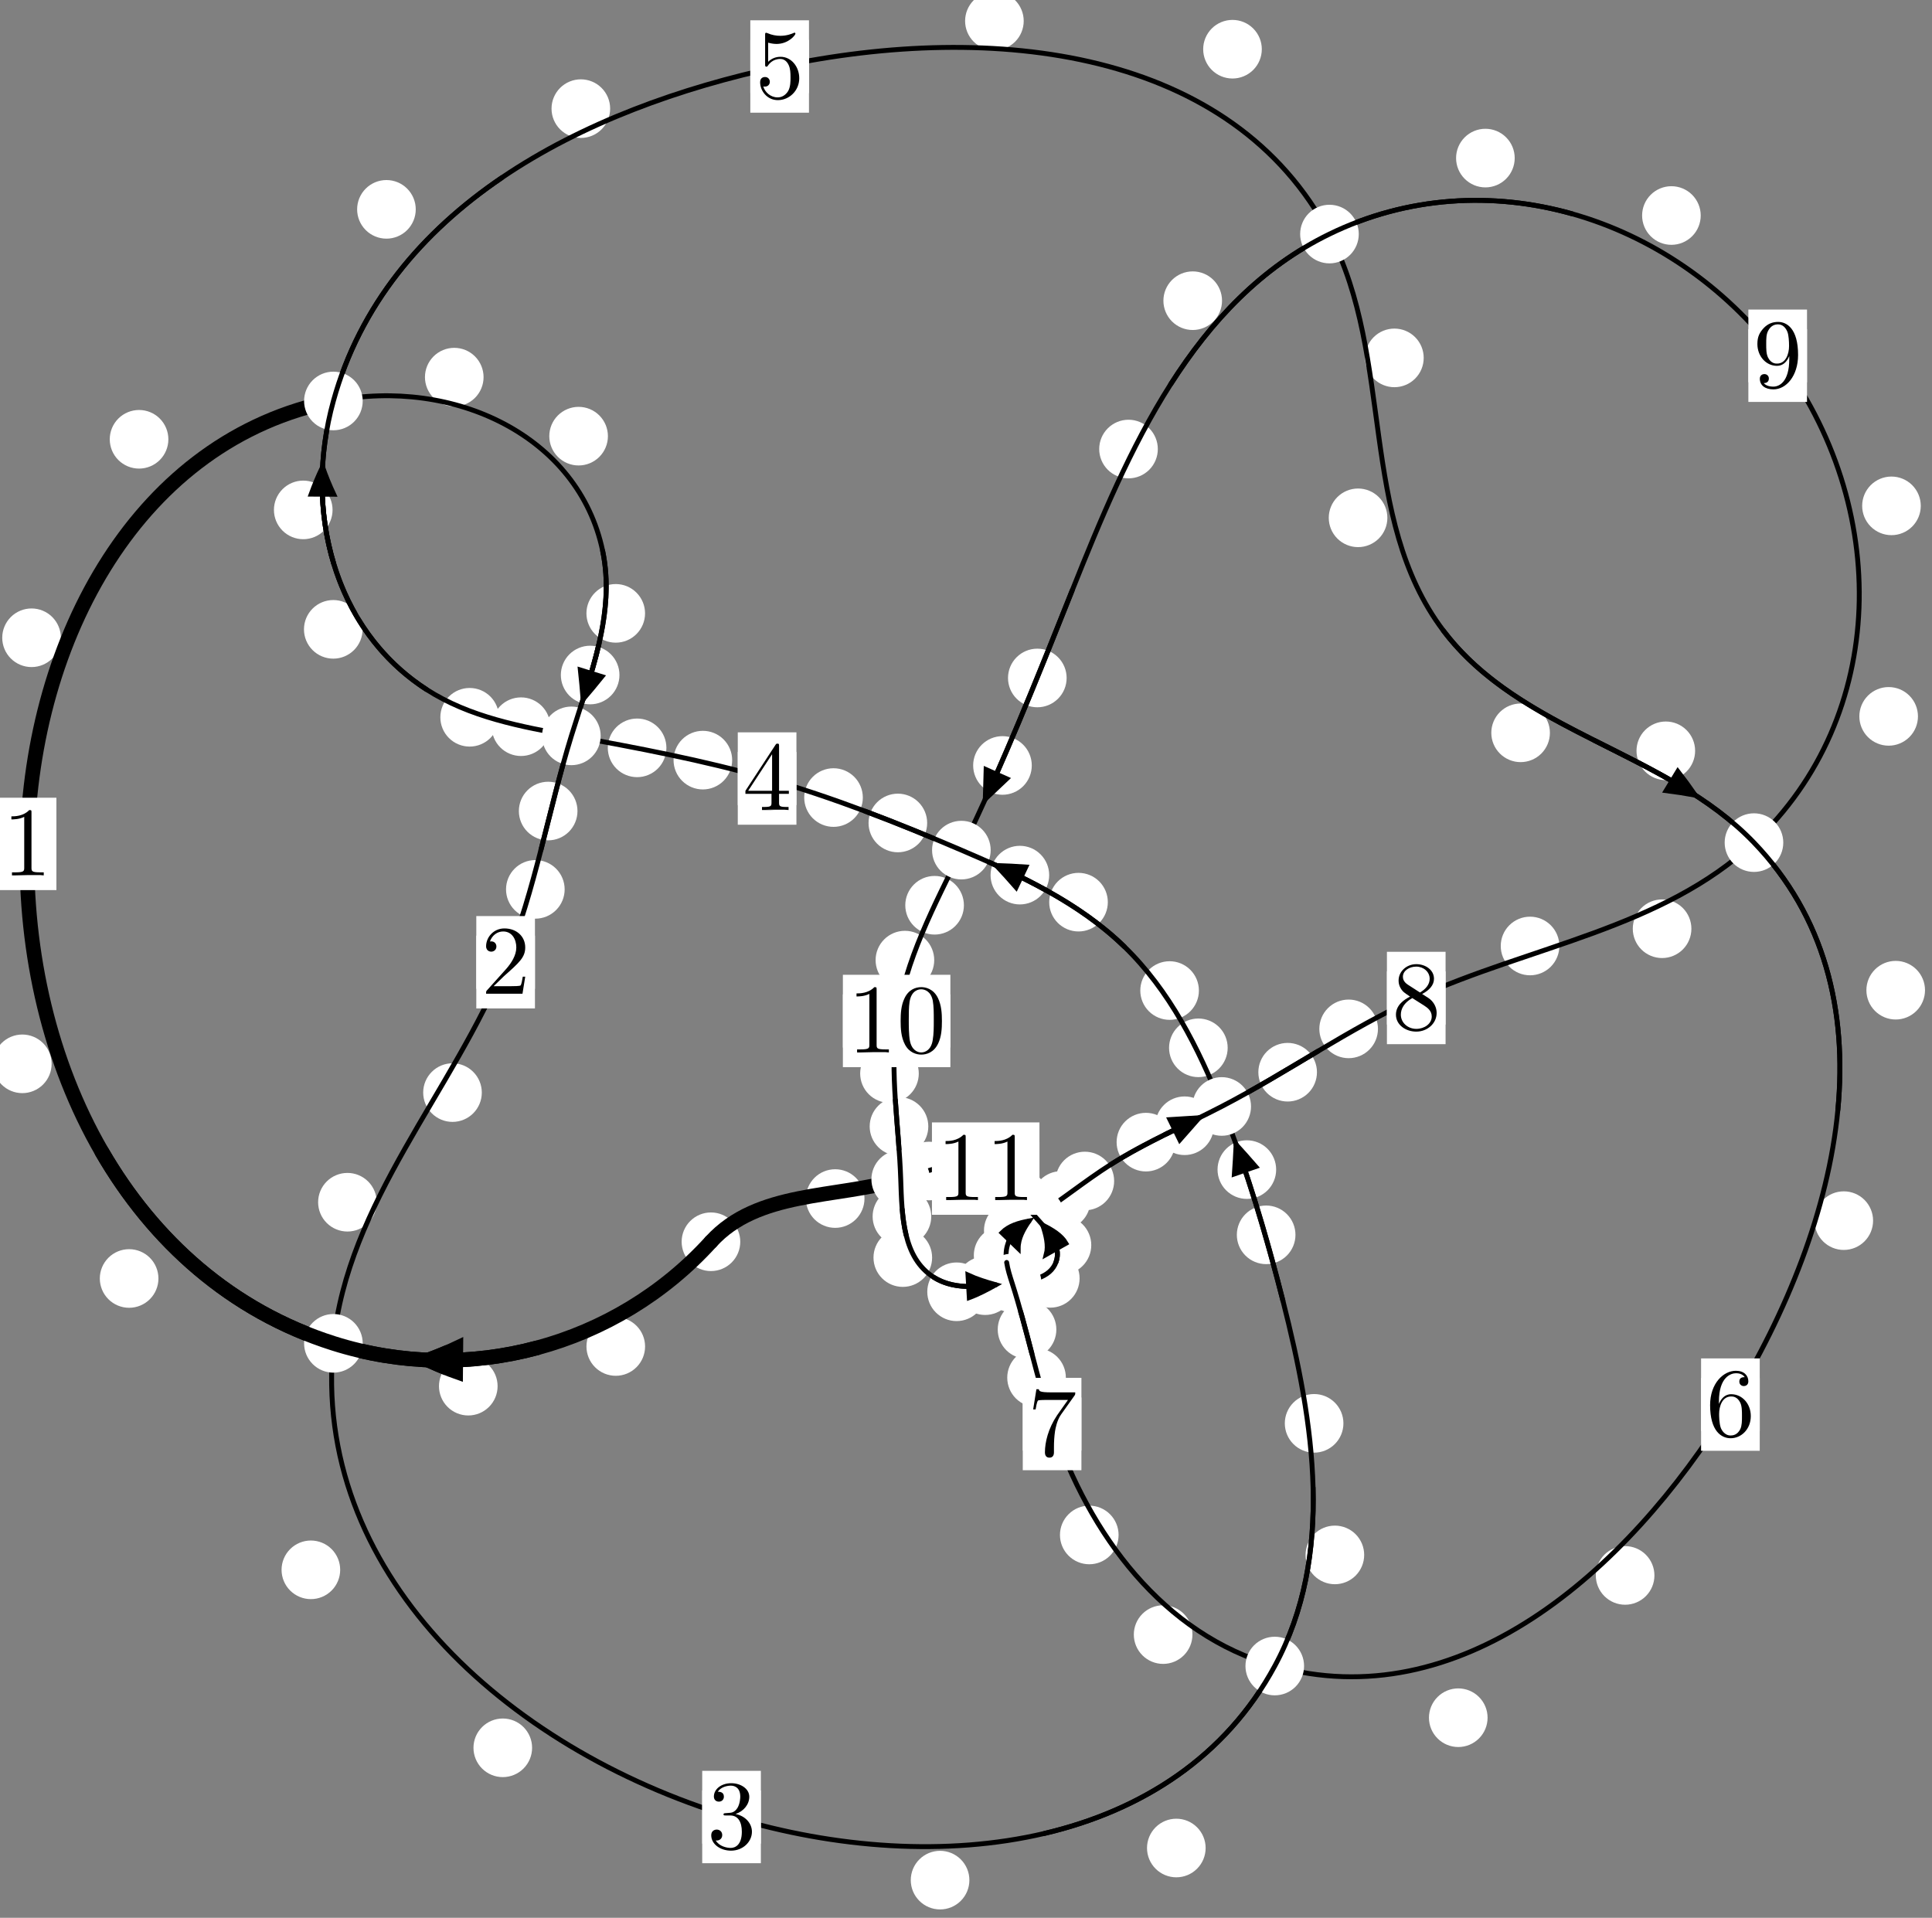 <?xml version="1.0"?>
<!-- Created by MetaPost 1.999 on 2021.07.06:0006 -->
<svg version="1.1" xmlns="http://www.w3.org/2000/svg" xmlns:xlink="http://www.w3.org/1999/xlink" width="197.025" height="195.583" viewBox="0 0 197.025 195.583">
<rect x="0" y="0" width="197.025" height="195.583" fill="#808080" stroke="none"/>
<!-- Original BoundingBox: -34.712952 -57.732819 162.312241 137.850128 -->
  <defs>
    <g transform="scale(0.01,0.01)" id="GLYPHcmr10_48">
      <path style="fill-rule: evenodd;" d="M460 -320C460 -400,455 -480,420 -554C374 -650,292 -666,250 -666C190 -666,117 -640,76 -547C44 -478,39 -400,39 -320C39 -245,43 -155,84 -79C127 2,200 22,249 22C303 22,379 1,423 -94C455 -163,460 -241,460 -320M249 -0C210 -0,151 -25,133 -121C122 -181,122 -273,122 -332C122 -396,122 -462,130 -516C149 -635,224 -644,249 -644C282 -644,348 -626,367 -527C377 -471,377 -395,377 -332C377 -257,377 -189,366 -125C351 -30,294 -0,249 -0"></path>
    </g>
    <g transform="scale(0.01,0.01)" id="GLYPHcmr10_49">
      <path style="fill-rule: evenodd;" d="M294 -640C294 -664,294 -666,271 -666C209 -602,121 -602,89 -602L89 -571C109 -571,168 -571,220 -597L220 -79C220 -43,217 -31,127 -31L95 -31L95 -0L257 -0L130 -3L217 -3L257 -3L297 -3L384 -3L419 -0L419 -31L387 -31C297 -31,294 -42,294 -79"></path>
    </g>
    <g transform="scale(0.01,0.01)" id="GLYPHcmr10_50">
      <path style="fill-rule: evenodd;" d="M127 -77L233 -180C389 -318,449 -372,449 -472C449 -586,359 -666,237 -666C124 -666,50 -574,50 -485C50 -429,100 -429,103 -429C120 -429,155 -441,155 -482C155 -508,137 -534,102 -534C94 -534,92 -534,89 -533C112 -598,166 -635,224 -635C315 -635,358 -554,358 -472C358 -392,308 -313,253 -251L61 -37C50 -26,50 -24,50 -0L421 -0L449 -174L424 -174C419 -144,412 -100,402 -85C395 -77,329 -77,307 -77"></path>
    </g>
    <g transform="scale(0.01,0.01)" id="GLYPHcmr10_51">
      <path style="fill-rule: evenodd;" d="M290 -352C372 -379,430 -449,430 -528C430 -610,342 -666,246 -666C145 -666,69 -606,69 -530C69 -497,91 -478,120 -478C151 -478,171 -500,171 -529C171 -579,124 -579,109 -579C140 -628,206 -641,242 -641C283 -641,338 -619,338 -529C338 -517,336 -459,310 -415C280 -367,246 -364,221 -363C213 -362,189 -360,182 -360C174 -359,167 -358,167 -348C167 -337,174 -337,191 -337L235 -337C317 -337,354 -269,354 -171C354 -35,285 -6,241 -6C198 -6,123 -23,88 -82C123 -77,154 -99,154 -137C154 -173,127 -193,98 -193C74 -193,42 -179,42 -135C42 -44,135 22,244 22C366 22,457 -69,457 -171C457 -253,394 -331,290 -352"></path>
    </g>
    <g transform="scale(0.01,0.01)" id="GLYPHcmr10_52">
      <path style="fill-rule: evenodd;" d="M294 -165L294 -78C294 -42,292 -31,218 -31L197 -31L197 -0L332 -0L238 -3L290 -3L332 -3L374 -3L427 -3L468 -0L468 -31L447 -31C373 -31,371 -42,371 -78L371 -165L471 -165L471 -196L371 -196L371 -651C371 -671,371 -677,355 -677C346 -677,343 -677,335 -665L28 -196L28 -165M300 -196L56 -196L300 -569"></path>
    </g>
    <g transform="scale(0.01,0.01)" id="GLYPHcmr10_53">
      <path style="fill-rule: evenodd;" d="M449 -201C449 -320,367 -420,259 -420C211 -420,168 -404,132 -369L132 -564C152 -558,185 -551,217 -551C340 -551,410 -642,410 -655C410 -661,407 -666,400 -666C399 -666,397 -666,392 -663C372 -654,323 -634,256 -634C216 -634,170 -641,123 -662C115 -665,113 -665,111 -665C101 -665,101 -657,101 -641L101 -345C101 -327,101 -319,115 -319C122 -319,124 -322,128 -328C139 -344,176 -398,257 -398C309 -398,334 -352,342 -334C358 -297,360 -258,360 -208C360 -173,360 -113,336 -71C312 -32,275 -6,229 -6C156 -6,99 -59,82 -118C85 -117,88 -116,99 -116C132 -116,149 -141,149 -165C149 -189,132 -214,99 -214C85 -214,50 -207,50 -161C50 -75,119 22,231 22C347 22,449 -74,449 -201"></path>
    </g>
    <g transform="scale(0.01,0.01)" id="GLYPHcmr10_54">
      <path style="fill-rule: evenodd;" d="M132 -328L132 -352C132 -605,256 -641,307 -641C331 -641,373 -635,395 -601C380 -601,340 -601,340 -556C340 -525,364 -510,386 -510C402 -510,432 -519,432 -558C432 -618,388 -666,305 -666C177 -666,42 -537,42 -316C42 -49,158 22,251 22C362 22,457 -72,457 -204C457 -331,368 -427,257 -427C189 -427,152 -376,132 -328M251 -6C188 -6,158 -66,152 -81C134 -128,134 -208,134 -226C134 -304,166 -404,256 -404C272 -404,318 -404,349 -342C367 -305,367 -254,367 -205C367 -157,367 -107,350 -71C320 -11,274 -6,251 -6"></path>
    </g>
    <g transform="scale(0.01,0.01)" id="GLYPHcmr10_55">
      <path style="fill-rule: evenodd;" d="M476 -609C485 -621,485 -623,485 -644L242 -644C120 -644,118 -657,114 -676L89 -676L56 -470L81 -470C84 -486,93 -549,106 -561C113 -567,191 -567,204 -567L411 -567C400 -551,321 -442,299 -409C209 -274,176 -135,176 -33C176 -23,176 22,222 22C268 22,268 -23,268 -33L268 -84C268 -139,271 -194,279 -248C283 -271,297 -357,341 -419"></path>
    </g>
    <g transform="scale(0.01,0.01)" id="GLYPHcmr10_56">
      <path style="fill-rule: evenodd;" d="M163 -457C117 -487,113 -521,113 -538C113 -599,178 -641,249 -641C322 -641,386 -589,386 -517C386 -460,347 -412,287 -377M309 -362C381 -399,430 -451,430 -517C430 -609,341 -666,250 -666C150 -666,69 -592,69 -499C69 -481,71 -436,113 -389C124 -377,161 -352,186 -335C128 -306,42 -250,42 -151C42 -45,144 22,249 22C362 22,457 -61,457 -168C457 -204,446 -249,408 -291C389 -312,373 -322,309 -362M209 -320L332 -242C360 -223,407 -193,407 -132C407 -58,332 -6,250 -6C164 -6,92 -68,92 -151C92 -209,124 -273,209 -320"></path>
    </g>
    <g transform="scale(0.01,0.01)" id="GLYPHcmr10_57">
      <path style="fill-rule: evenodd;" d="M367 -318L367 -286C367 -52,263 -6,205 -6C188 -6,134 -8,107 -42C151 -42,159 -71,159 -88C159 -119,135 -134,113 -134C97 -134,67 -125,67 -86C67 -19,121 22,206 22C335 22,457 -114,457 -329C457 -598,342 -666,253 -666C198 -666,149 -648,106 -603C65 -558,42 -516,42 -441C42 -316,130 -218,242 -218C303 -218,344 -260,367 -318M243 -241C227 -241,181 -241,150 -304C132 -341,132 -391,132 -440C132 -494,132 -541,153 -578C180 -628,218 -641,253 -641C299 -641,332 -607,349 -562C361 -530,365 -467,365 -421C365 -338,331 -241,243 -241"></path>
    </g>
  </defs>
  <path d="M65.785 137.321C65.785 136.528,65.47 135.768,64.909 135.208C64.349 134.647,63.589 134.332,62.796 134.332C62.003 134.332,61.243 134.647,60.683 135.208C60.122 135.768,59.807 136.528,59.807 137.321C59.807 138.114,60.122 138.874,60.683 139.434C61.243 139.995,62.003 140.31,62.796 140.31C63.589 140.31,64.349 139.995,64.909 139.434C65.47 138.874,65.785 138.114,65.785 137.321Z" style="fill: rgb(100%,100%,100%);stroke: none;"></path>
  <path d="M75.492 126.64C75.492 125.847,75.177 125.087,74.616 124.527C74.056 123.966,73.296 123.651,72.503 123.651C71.71 123.651,70.95 123.966,70.39 124.527C69.829 125.087,69.514 125.847,69.514 126.64C69.514 127.433,69.829 128.193,70.39 128.753C70.95 129.314,71.71 129.629,72.503 129.629C73.296 129.629,74.056 129.314,74.616 128.753C75.177 128.193,75.492 127.433,75.492 126.64Z" style="fill: rgb(100%,100%,100%);stroke: none;"></path>
  <path d="M16.157 130.386C16.157 129.593,15.842 128.833,15.281 128.272C14.721 127.712,13.961 127.397,13.168 127.397C12.375 127.397,11.615 127.712,11.055 128.272C10.494 128.833,10.179 129.593,10.179 130.386C10.179 131.178,10.494 131.938,11.055 132.499C11.615 133.059,12.375 133.374,13.168 133.374C13.961 133.374,14.721 133.059,15.281 132.499C15.842 131.938,16.157 131.178,16.157 130.386Z" style="fill: rgb(100%,100%,100%);stroke: none;"></path>
  <path d="M50.745 141.368C50.745 140.575,50.43 139.815,49.869 139.254C49.309 138.694,48.549 138.379,47.756 138.379C46.963 138.379,46.203 138.694,45.643 139.254C45.082 139.815,44.767 140.575,44.767 141.368C44.767 142.16,45.082 142.921,45.643 143.481C46.203 144.042,46.963 144.356,47.756 144.356C48.549 144.356,49.309 144.042,49.869 143.481C50.43 142.921,50.745 142.16,50.745 141.368Z" style="fill: rgb(100%,100%,100%);stroke: none;"></path>
  <path d="M6.206 65.042C6.206 64.249,5.891 63.489,5.33 62.928C4.77 62.368,4.01 62.053,3.217 62.053C2.424 62.053,1.664 62.368,1.103 62.928C0.543 63.489,0.228 64.249,0.228 65.042C0.228 65.834,0.543 66.595,1.103 67.155C1.664 67.716,2.424 68.031,3.217 68.031C4.01 68.031,4.77 67.716,5.33 67.155C5.891 66.595,6.206 65.834,6.206 65.042Z" style="fill: rgb(100%,100%,100%);stroke: none;"></path>
  <path d="M5.265 108.495C5.265 107.702,4.95 106.942,4.389 106.381C3.829 105.821,3.068 105.506,2.276 105.506C1.483 105.506,0.723 105.821,0.162 106.381C-0.398 106.942,-0.713 107.702,-0.713 108.495C-0.713 109.287,-0.398 110.048,0.162 110.608C0.723 111.168,1.483 111.483,2.276 111.483C3.068 111.483,3.829 111.168,4.389 110.608C4.95 110.048,5.265 109.287,5.265 108.495Z" style="fill: rgb(100%,100%,100%);stroke: none;"></path>
  <path d="M49.314 38.462C49.314 37.67,48.999 36.909,48.439 36.349C47.878 35.788,47.118 35.474,46.326 35.474C45.533 35.474,44.773 35.788,44.212 36.349C43.652 36.909,43.337 37.67,43.337 38.462C43.337 39.255,43.652 40.015,44.212 40.576C44.773 41.136,45.533 41.451,46.326 41.451C47.118 41.451,47.878 41.136,48.439 40.576C48.999 40.015,49.314 39.255,49.314 38.462Z" style="fill: rgb(100%,100%,100%);stroke: none;"></path>
  <path d="M17.17 44.801C17.17 44.008,16.855 43.248,16.295 42.687C15.734 42.127,14.974 41.812,14.182 41.812C13.389 41.812,12.629 42.127,12.068 42.687C11.508 43.248,11.193 44.008,11.193 44.801C11.193 45.593,11.508 46.354,12.068 46.914C12.629 47.474,13.389 47.789,14.182 47.789C14.974 47.789,15.734 47.474,16.295 46.914C16.855 46.354,17.17 45.593,17.17 44.801Z" style="fill: rgb(100%,100%,100%);stroke: none;"></path>
  <path d="M65.782 62.553C65.782 61.76,65.467 61,64.906 60.44C64.346 59.879,63.586 59.564,62.793 59.564C62 59.564,61.24 59.879,60.68 60.44C60.119 61,59.804 61.76,59.804 62.553C59.804 63.346,60.119 64.106,60.68 64.666C61.24 65.227,62 65.542,62.793 65.542C63.586 65.542,64.346 65.227,64.906 64.666C65.467 64.106,65.782 63.346,65.782 62.553Z" style="fill: rgb(100%,100%,100%);stroke: none;"></path>
  <path d="M61.995 44.481C61.995 43.689,61.68 42.928,61.119 42.368C60.559 41.808,59.799 41.493,59.006 41.493C58.213 41.493,57.453 41.808,56.893 42.368C56.332 42.928,56.017 43.689,56.017 44.481C56.017 45.274,56.332 46.034,56.893 46.595C57.453 47.155,58.213 47.47,59.006 47.47C59.799 47.47,60.559 47.155,61.119 46.595C61.68 46.034,61.995 45.274,61.995 44.481Z" style="fill: rgb(100%,100%,100%);stroke: none;"></path>
  <path d="M58.891 82.713C58.891 81.921,58.576 81.16,58.016 80.6C57.455 80.039,56.695 79.725,55.903 79.725C55.11 79.725,54.35 80.039,53.789 80.6C53.229 81.16,52.914 81.921,52.914 82.713C52.914 83.506,53.229 84.266,53.789 84.827C54.35 85.387,55.11 85.702,55.903 85.702C56.695 85.702,57.455 85.387,58.016 84.827C58.576 84.266,58.891 83.506,58.891 82.713Z" style="fill: rgb(100%,100%,100%);stroke: none;"></path>
  <path d="M63.172 68.841C63.172 68.049,62.857 67.288,62.297 66.728C61.736 66.168,60.976 65.853,60.183 65.853C59.391 65.853,58.63 66.168,58.07 66.728C57.51 67.288,57.195 68.049,57.195 68.841C57.195 69.634,57.51 70.394,58.07 70.955C58.63 71.515,59.391 71.83,60.183 71.83C60.976 71.83,61.736 71.515,62.297 70.955C62.857 70.394,63.172 69.634,63.172 68.841Z" style="fill: rgb(100%,100%,100%);stroke: none;"></path>
  <path d="M49.135 111.427C49.135 110.634,48.82 109.874,48.259 109.314C47.699 108.753,46.939 108.438,46.146 108.438C45.353 108.438,44.593 108.753,44.033 109.314C43.472 109.874,43.157 110.634,43.157 111.427C43.157 112.22,43.472 112.98,44.033 113.54C44.593 114.101,45.353 114.416,46.146 114.416C46.939 114.416,47.699 114.101,48.259 113.54C48.82 112.98,49.135 112.22,49.135 111.427Z" style="fill: rgb(100%,100%,100%);stroke: none;"></path>
  <path d="M57.583 90.701C57.583 89.909,57.268 89.148,56.707 88.588C56.147 88.028,55.387 87.713,54.594 87.713C53.801 87.713,53.041 88.028,52.481 88.588C51.92 89.148,51.605 89.909,51.605 90.701C51.605 91.494,51.92 92.254,52.481 92.815C53.041 93.375,53.801 93.69,54.594 93.69C55.387 93.69,56.147 93.375,56.707 92.815C57.268 92.254,57.583 91.494,57.583 90.701Z" style="fill: rgb(100%,100%,100%);stroke: none;"></path>
  <path d="M34.692 160.097C34.692 159.305,34.377 158.545,33.817 157.984C33.256 157.424,32.496 157.109,31.703 157.109C30.911 157.109,30.15 157.424,29.59 157.984C29.029 158.545,28.714 159.305,28.714 160.097C28.714 160.89,29.029 161.65,29.59 162.211C30.15 162.771,30.911 163.086,31.703 163.086C32.496 163.086,33.256 162.771,33.817 162.211C34.377 161.65,34.692 160.89,34.692 160.097Z" style="fill: rgb(100%,100%,100%);stroke: none;"></path>
  <path d="M38.42 122.609C38.42 121.816,38.105 121.056,37.544 120.495C36.984 119.935,36.224 119.62,35.431 119.62C34.638 119.62,33.878 119.935,33.318 120.495C32.757 121.056,32.442 121.816,32.442 122.609C32.442 123.401,32.757 124.161,33.318 124.722C33.878 125.282,34.638 125.597,35.431 125.597C36.224 125.597,36.984 125.282,37.544 124.722C38.105 124.161,38.42 123.401,38.42 122.609Z" style="fill: rgb(100%,100%,100%);stroke: none;"></path>
  <path d="M98.858 191.744C98.858 190.951,98.543 190.191,97.982 189.631C97.422 189.07,96.662 188.755,95.869 188.755C95.076 188.755,94.316 189.07,93.756 189.631C93.195 190.191,92.88 190.951,92.88 191.744C92.88 192.537,93.195 193.297,93.756 193.857C94.316 194.418,95.076 194.733,95.869 194.733C96.662 194.733,97.422 194.418,97.982 193.857C98.543 193.297,98.858 192.537,98.858 191.744Z" style="fill: rgb(100%,100%,100%);stroke: none;"></path>
  <path d="M54.263 178.249C54.263 177.457,53.948 176.697,53.387 176.136C52.827 175.576,52.067 175.261,51.274 175.261C50.481 175.261,49.721 175.576,49.161 176.136C48.6 176.697,48.285 177.457,48.285 178.249C48.285 179.042,48.6 179.802,49.161 180.363C49.721 180.923,50.481 181.238,51.274 181.238C52.067 181.238,52.827 180.923,53.387 180.363C53.948 179.802,54.263 179.042,54.263 178.249Z" style="fill: rgb(100%,100%,100%);stroke: none;"></path>
  <path d="M139.119 158.578C139.119 157.785,138.804 157.025,138.244 156.464C137.683 155.904,136.923 155.589,136.131 155.589C135.338 155.589,134.578 155.904,134.017 156.464C133.457 157.025,133.142 157.785,133.142 158.578C133.142 159.37,133.457 160.13,134.017 160.691C134.578 161.251,135.338 161.566,136.131 161.566C136.923 161.566,137.683 161.251,138.244 160.691C138.804 160.13,139.119 159.37,139.119 158.578Z" style="fill: rgb(100%,100%,100%);stroke: none;"></path>
  <path d="M122.95 188.468C122.95 187.676,122.635 186.916,122.074 186.355C121.514 185.795,120.754 185.48,119.961 185.48C119.168 185.48,118.408 185.795,117.848 186.355C117.287 186.916,116.972 187.676,116.972 188.468C116.972 189.261,117.287 190.021,117.848 190.582C118.408 191.142,119.168 191.457,119.961 191.457C120.754 191.457,121.514 191.142,122.074 190.582C122.635 190.021,122.95 189.261,122.95 188.468Z" style="fill: rgb(100%,100%,100%);stroke: none;"></path>
  <path d="M132.111 125.934C132.111 125.141,131.796 124.381,131.235 123.82C130.675 123.26,129.915 122.945,129.122 122.945C128.329 122.945,127.569 123.26,127.009 123.82C126.448 124.381,126.133 125.141,126.133 125.934C126.133 126.726,126.448 127.486,127.009 128.047C127.569 128.607,128.329 128.922,129.122 128.922C129.915 128.922,130.675 128.607,131.235 128.047C131.796 127.486,132.111 126.726,132.111 125.934Z" style="fill: rgb(100%,100%,100%);stroke: none;"></path>
  <path d="M137.002 145.159C137.002 144.366,136.687 143.606,136.127 143.046C135.566 142.485,134.806 142.17,134.013 142.17C133.221 142.17,132.46 142.485,131.9 143.046C131.339 143.606,131.025 144.366,131.025 145.159C131.025 145.952,131.339 146.712,131.9 147.272C132.46 147.833,133.221 148.148,134.013 148.148C134.806 148.148,135.566 147.833,136.127 147.272C136.687 146.712,137.002 145.952,137.002 145.159Z" style="fill: rgb(100%,100%,100%);stroke: none;"></path>
  <path d="M125.198 106.862C125.198 106.069,124.883 105.309,124.323 104.748C123.762 104.188,123.002 103.873,122.209 103.873C121.417 103.873,120.657 104.188,120.096 104.748C119.536 105.309,119.221 106.069,119.221 106.862C119.221 107.654,119.536 108.414,120.096 108.975C120.657 109.535,121.417 109.85,122.209 109.85C123.002 109.85,123.762 109.535,124.323 108.975C124.883 108.414,125.198 107.654,125.198 106.862Z" style="fill: rgb(100%,100%,100%);stroke: none;"></path>
  <path d="M130.142 119.281C130.142 118.488,129.827 117.728,129.267 117.167C128.706 116.607,127.946 116.292,127.153 116.292C126.361 116.292,125.6 116.607,125.04 117.167C124.48 117.728,124.165 118.488,124.165 119.281C124.165 120.074,124.48 120.834,125.04 121.394C125.6 121.955,126.361 122.27,127.153 122.27C127.946 122.27,128.706 121.955,129.267 121.394C129.827 120.834,130.142 120.074,130.142 119.281Z" style="fill: rgb(100%,100%,100%);stroke: none;"></path>
  <path d="M112.976 92.006C112.976 91.214,112.661 90.453,112.101 89.893C111.54 89.333,110.78 89.018,109.987 89.018C109.195 89.018,108.434 89.333,107.874 89.893C107.313 90.453,106.998 91.214,106.998 92.006C106.998 92.799,107.313 93.559,107.874 94.12C108.434 94.68,109.195 94.995,109.987 94.995C110.78 94.995,111.54 94.68,112.101 94.12C112.661 93.559,112.976 92.799,112.976 92.006Z" style="fill: rgb(100%,100%,100%);stroke: none;"></path>
  <path d="M122.264 101.02C122.264 100.227,121.949 99.467,121.389 98.907C120.828 98.346,120.068 98.031,119.275 98.031C118.483 98.031,117.722 98.346,117.162 98.907C116.602 99.467,116.287 100.227,116.287 101.02C116.287 101.813,116.602 102.573,117.162 103.133C117.722 103.694,118.483 104.009,119.275 104.009C120.068 104.009,120.828 103.694,121.389 103.133C121.949 102.573,122.264 101.813,122.264 101.02Z" style="fill: rgb(100%,100%,100%);stroke: none;"></path>
  <path d="M94.552 83.93C94.552 83.138,94.237 82.377,93.676 81.817C93.116 81.256,92.355 80.941,91.563 80.941C90.77 80.941,90.01 81.256,89.449 81.817C88.889 82.377,88.574 83.138,88.574 83.93C88.574 84.723,88.889 85.483,89.449 86.044C90.01 86.604,90.77 86.919,91.563 86.919C92.355 86.919,93.116 86.604,93.676 86.044C94.237 85.483,94.552 84.723,94.552 83.93Z" style="fill: rgb(100%,100%,100%);stroke: none;"></path>
  <path d="M106.995 89.249C106.995 88.456,106.68 87.696,106.119 87.136C105.559 86.575,104.799 86.26,104.006 86.26C103.213 86.26,102.453 86.575,101.893 87.136C101.332 87.696,101.017 88.456,101.017 89.249C101.017 90.042,101.332 90.802,101.893 91.362C102.453 91.923,103.213 92.238,104.006 92.238C104.799 92.238,105.559 91.923,106.119 91.362C106.68 90.802,106.995 90.042,106.995 89.249Z" style="fill: rgb(100%,100%,100%);stroke: none;"></path>
  <path d="M74.666 77.522C74.666 76.729,74.351 75.969,73.791 75.409C73.23 74.848,72.47 74.533,71.677 74.533C70.885 74.533,70.125 74.848,69.564 75.409C69.004 75.969,68.689 76.729,68.689 77.522C68.689 78.315,69.004 79.075,69.564 79.635C70.125 80.196,70.885 80.511,71.677 80.511C72.47 80.511,73.23 80.196,73.791 79.635C74.351 79.075,74.666 78.315,74.666 77.522Z" style="fill: rgb(100%,100%,100%);stroke: none;"></path>
  <path d="M87.991 81.338C87.991 80.546,87.676 79.785,87.116 79.225C86.555 78.664,85.795 78.349,85.002 78.349C84.21 78.349,83.449 78.664,82.889 79.225C82.328 79.785,82.014 80.546,82.014 81.338C82.014 82.131,82.328 82.891,82.889 83.452C83.449 84.012,84.21 84.327,85.002 84.327C85.795 84.327,86.555 84.012,87.116 83.452C87.676 82.891,87.991 82.131,87.991 81.338Z" style="fill: rgb(100%,100%,100%);stroke: none;"></path>
  <path d="M56.121 74.112C56.121 73.319,55.806 72.559,55.246 71.998C54.685 71.438,53.925 71.123,53.133 71.123C52.34 71.123,51.58 71.438,51.019 71.998C50.459 72.559,50.144 73.319,50.144 74.112C50.144 74.904,50.459 75.665,51.019 76.225C51.58 76.786,52.34 77.1,53.133 77.1C53.925 77.1,54.685 76.786,55.246 76.225C55.806 75.665,56.121 74.904,56.121 74.112Z" style="fill: rgb(100%,100%,100%);stroke: none;"></path>
  <path d="M67.96 76.269C67.96 75.477,67.645 74.716,67.085 74.156C66.524 73.595,65.764 73.28,64.972 73.28C64.179 73.28,63.419 73.595,62.858 74.156C62.298 74.716,61.983 75.477,61.983 76.269C61.983 77.062,62.298 77.822,62.858 78.383C63.419 78.943,64.179 79.258,64.972 79.258C65.764 79.258,66.524 78.943,67.085 78.383C67.645 77.822,67.96 77.062,67.96 76.269Z" style="fill: rgb(100%,100%,100%);stroke: none;"></path>
  <path d="M36.977 64.183C36.977 63.391,36.662 62.63,36.101 62.07C35.541 61.51,34.781 61.195,33.988 61.195C33.195 61.195,32.435 61.51,31.875 62.07C31.314 62.63,30.999 63.391,30.999 64.183C30.999 64.976,31.314 65.736,31.875 66.297C32.435 66.857,33.195 67.172,33.988 67.172C34.781 67.172,35.541 66.857,36.101 66.297C36.662 65.736,36.977 64.976,36.977 64.183Z" style="fill: rgb(100%,100%,100%);stroke: none;"></path>
  <path d="M50.883 73.152C50.883 72.359,50.568 71.599,50.008 71.038C49.447 70.478,48.687 70.163,47.894 70.163C47.102 70.163,46.342 70.478,45.781 71.038C45.221 71.599,44.906 72.359,44.906 73.152C44.906 73.944,45.221 74.704,45.781 75.265C46.342 75.825,47.102 76.14,47.894 76.14C48.687 76.14,49.447 75.825,50.008 75.265C50.568 74.704,50.883 73.944,50.883 73.152Z" style="fill: rgb(100%,100%,100%);stroke: none;"></path>
  <path d="M42.398 21.351C42.398 20.558,42.083 19.798,41.522 19.237C40.962 18.677,40.202 18.362,39.409 18.362C38.616 18.362,37.856 18.677,37.296 19.237C36.735 19.798,36.42 20.558,36.42 21.351C36.42 22.143,36.735 22.904,37.296 23.464C37.856 24.024,38.616 24.339,39.409 24.339C40.202 24.339,40.962 24.024,41.522 23.464C42.083 22.904,42.398 22.143,42.398 21.351Z" style="fill: rgb(100%,100%,100%);stroke: none;"></path>
  <path d="M33.914 52.003C33.914 51.21,33.599 50.45,33.038 49.889C32.478 49.329,31.718 49.014,30.925 49.014C30.132 49.014,29.372 49.329,28.812 49.889C28.251 50.45,27.936 51.21,27.936 52.003C27.936 52.795,28.251 53.555,28.812 54.116C29.372 54.676,30.132 54.991,30.925 54.991C31.718 54.991,32.478 54.676,33.038 54.116C33.599 53.555,33.914 52.795,33.914 52.003Z" style="fill: rgb(100%,100%,100%);stroke: none;"></path>
  <path d="M104.398 2.139C104.398 1.346,104.083 0.586,103.523 0.025C102.962 -0.535,102.202 -0.85,101.409 -0.85C100.617 -0.85,99.857 -0.535,99.296 0.025C98.736 0.586,98.421 1.346,98.421 2.139C98.421 2.931,98.736 3.691,99.296 4.252C99.857 4.812,100.617 5.127,101.409 5.127C102.202 5.127,102.962 4.812,103.523 4.252C104.083 3.691,104.398 2.931,104.398 2.139Z" style="fill: rgb(100%,100%,100%);stroke: none;"></path>
  <path d="M62.223 11.079C62.223 10.287,61.908 9.526,61.347 8.966C60.787 8.405,60.027 8.091,59.234 8.091C58.441 8.091,57.681 8.405,57.121 8.966C56.56 9.526,56.245 10.287,56.245 11.079C56.245 11.872,56.56 12.632,57.121 13.193C57.681 13.753,58.441 14.068,59.234 14.068C60.027 14.068,60.787 13.753,61.347 13.193C61.908 12.632,62.223 11.872,62.223 11.079Z" style="fill: rgb(100%,100%,100%);stroke: none;"></path>
  <path d="M145.189 36.499C145.189 35.706,144.875 34.946,144.314 34.385C143.754 33.825,142.993 33.51,142.201 33.51C141.408 33.51,140.648 33.825,140.087 34.385C139.527 34.946,139.212 35.706,139.212 36.499C139.212 37.292,139.527 38.052,140.087 38.612C140.648 39.173,141.408 39.488,142.201 39.488C142.993 39.488,143.754 39.173,144.314 38.612C144.875 38.052,145.189 37.292,145.189 36.499Z" style="fill: rgb(100%,100%,100%);stroke: none;"></path>
  <path d="M128.679 5.018C128.679 4.226,128.364 3.466,127.803 2.905C127.243 2.345,126.483 2.03,125.69 2.03C124.897 2.03,124.137 2.345,123.577 2.905C123.016 3.466,122.701 4.226,122.701 5.018C122.701 5.811,123.016 6.571,123.577 7.132C124.137 7.692,124.897 8.007,125.69 8.007C126.483 8.007,127.243 7.692,127.803 7.132C128.364 6.571,128.679 5.811,128.679 5.018Z" style="fill: rgb(100%,100%,100%);stroke: none;"></path>
  <path d="M158.06 74.737C158.06 73.944,157.745 73.184,157.185 72.623C156.624 72.063,155.864 71.748,155.071 71.748C154.279 71.748,153.519 72.063,152.958 72.623C152.398 73.184,152.083 73.944,152.083 74.737C152.083 75.529,152.398 76.29,152.958 76.85C153.519 77.41,154.279 77.725,155.071 77.725C155.864 77.725,156.624 77.41,157.185 76.85C157.745 76.29,158.06 75.529,158.06 74.737Z" style="fill: rgb(100%,100%,100%);stroke: none;"></path>
  <path d="M141.484 52.809C141.484 52.017,141.169 51.257,140.609 50.696C140.048 50.136,139.288 49.821,138.495 49.821C137.703 49.821,136.943 50.136,136.382 50.696C135.822 51.257,135.507 52.017,135.507 52.809C135.507 53.602,135.822 54.362,136.382 54.923C136.943 55.483,137.703 55.798,138.495 55.798C139.288 55.798,140.048 55.483,140.609 54.923C141.169 54.362,141.484 53.602,141.484 52.809Z" style="fill: rgb(100%,100%,100%);stroke: none;"></path>
  <path d="M196.312 100.985C196.312 100.192,195.997 99.432,195.437 98.872C194.876 98.311,194.116 97.996,193.324 97.996C192.531 97.996,191.771 98.311,191.21 98.872C190.65 99.432,190.335 100.192,190.335 100.985C190.335 101.778,190.65 102.538,191.21 103.098C191.771 103.659,192.531 103.974,193.324 103.974C194.116 103.974,194.876 103.659,195.437 103.098C195.997 102.538,196.312 101.778,196.312 100.985Z" style="fill: rgb(100%,100%,100%);stroke: none;"></path>
  <path d="M172.868 76.572C172.868 75.779,172.553 75.019,171.993 74.459C171.432 73.898,170.672 73.583,169.879 73.583C169.087 73.583,168.327 73.898,167.766 74.459C167.206 75.019,166.891 75.779,166.891 76.572C166.891 77.365,167.206 78.125,167.766 78.685C168.327 79.246,169.087 79.561,169.879 79.561C170.672 79.561,171.432 79.246,171.993 78.685C172.553 78.125,172.868 77.365,172.868 76.572Z" style="fill: rgb(100%,100%,100%);stroke: none;"></path>
  <path d="M168.718 160.67C168.718 159.877,168.403 159.117,167.842 158.556C167.282 157.996,166.522 157.681,165.729 157.681C164.936 157.681,164.176 157.996,163.616 158.556C163.055 159.117,162.74 159.877,162.74 160.67C162.74 161.462,163.055 162.222,163.616 162.783C164.176 163.343,164.936 163.658,165.729 163.658C166.522 163.658,167.282 163.343,167.842 162.783C168.403 162.222,168.718 161.462,168.718 160.67Z" style="fill: rgb(100%,100%,100%);stroke: none;"></path>
  <path d="M191.017 124.487C191.017 123.694,190.702 122.934,190.142 122.373C189.581 121.813,188.821 121.498,188.029 121.498C187.236 121.498,186.476 121.813,185.915 122.373C185.355 122.934,185.04 123.694,185.04 124.487C185.04 125.279,185.355 126.04,185.915 126.6C186.476 127.161,187.236 127.475,188.029 127.475C188.821 127.475,189.581 127.161,190.142 126.6C190.702 126.04,191.017 125.279,191.017 124.487Z" style="fill: rgb(100%,100%,100%);stroke: none;"></path>
  <path d="M121.604 166.703C121.604 165.91,121.289 165.15,120.729 164.59C120.168 164.029,119.408 163.714,118.615 163.714C117.823 163.714,117.063 164.029,116.502 164.59C115.942 165.15,115.627 165.91,115.627 166.703C115.627 167.496,115.942 168.256,116.502 168.816C117.063 169.377,117.823 169.692,118.615 169.692C119.408 169.692,120.168 169.377,120.729 168.816C121.289 168.256,121.604 167.496,121.604 166.703Z" style="fill: rgb(100%,100%,100%);stroke: none;"></path>
  <path d="M151.703 175.18C151.703 174.387,151.388 173.627,150.827 173.067C150.267 172.506,149.507 172.191,148.714 172.191C147.921 172.191,147.161 172.506,146.601 173.067C146.04 173.627,145.725 174.387,145.725 175.18C145.725 175.973,146.04 176.733,146.601 177.293C147.161 177.854,147.921 178.169,148.714 178.169C149.507 178.169,150.267 177.854,150.827 177.293C151.388 176.733,151.703 175.973,151.703 175.18Z" style="fill: rgb(100%,100%,100%);stroke: none;"></path>
  <path d="M108.696 140.501C108.696 139.708,108.382 138.948,107.821 138.388C107.261 137.827,106.5 137.512,105.708 137.512C104.915 137.512,104.155 137.827,103.594 138.388C103.034 138.948,102.719 139.708,102.719 140.501C102.719 141.294,103.034 142.054,103.594 142.614C104.155 143.175,104.915 143.49,105.708 143.49C106.5 143.49,107.261 143.175,107.821 142.614C108.382 142.054,108.696 141.294,108.696 140.501Z" style="fill: rgb(100%,100%,100%);stroke: none;"></path>
  <path d="M114.073 156.542C114.073 155.749,113.758 154.989,113.197 154.429C112.637 153.868,111.877 153.553,111.084 153.553C110.291 153.553,109.531 153.868,108.971 154.429C108.41 154.989,108.095 155.749,108.095 156.542C108.095 157.335,108.41 158.095,108.971 158.655C109.531 159.216,110.291 159.531,111.084 159.531C111.877 159.531,112.637 159.216,113.197 158.655C113.758 158.095,114.073 157.335,114.073 156.542Z" style="fill: rgb(100%,100%,100%);stroke: none;"></path>
  <path d="M105.761 129.472C105.761 128.68,105.446 127.92,104.886 127.359C104.325 126.799,103.565 126.484,102.772 126.484C101.98 126.484,101.22 126.799,100.659 127.359C100.099 127.92,99.784 128.68,99.784 129.472C99.784 130.265,100.099 131.025,100.659 131.586C101.22 132.146,101.98 132.461,102.772 132.461C103.565 132.461,104.325 132.146,104.886 131.586C105.446 131.025,105.761 130.265,105.761 129.472Z" style="fill: rgb(100%,100%,100%);stroke: none;"></path>
  <path d="M107.726 135.59C107.726 134.797,107.411 134.037,106.851 133.476C106.291 132.916,105.53 132.601,104.738 132.601C103.945 132.601,103.185 132.916,102.624 133.476C102.064 134.037,101.749 134.797,101.749 135.59C101.749 136.382,102.064 137.143,102.624 137.703C103.185 138.263,103.945 138.578,104.738 138.578C105.53 138.578,106.291 138.263,106.851 137.703C107.411 137.143,107.726 136.382,107.726 135.59Z" style="fill: rgb(100%,100%,100%);stroke: none;"></path>
  <path d="M106.324 125.495C106.324 124.702,106.009 123.942,105.449 123.382C104.888 122.821,104.128 122.506,103.335 122.506C102.543 122.506,101.782 122.821,101.222 123.382C100.661 123.942,100.346 124.702,100.346 125.495C100.346 126.288,100.661 127.048,101.222 127.608C101.782 128.169,102.543 128.484,103.335 128.484C104.128 128.484,104.888 128.169,105.449 127.608C106.009 127.048,106.324 126.288,106.324 125.495Z" style="fill: rgb(100%,100%,100%);stroke: none;"></path>
  <path d="M105.288 128.022C105.288 127.229,104.973 126.469,104.413 125.908C103.852 125.348,103.092 125.033,102.299 125.033C101.507 125.033,100.746 125.348,100.186 125.908C99.625 126.469,99.31 127.229,99.31 128.022C99.31 128.814,99.625 129.574,100.186 130.135C100.746 130.695,101.507 131.01,102.299 131.01C103.092 131.01,103.852 130.695,104.413 130.135C104.973 129.574,105.288 128.814,105.288 128.022Z" style="fill: rgb(100%,100%,100%);stroke: none;"></path>
  <path d="M111.204 122.429C111.204 121.637,110.889 120.877,110.328 120.316C109.768 119.756,109.008 119.441,108.215 119.441C107.422 119.441,106.662 119.756,106.102 120.316C105.541 120.877,105.226 121.637,105.226 122.429C105.226 123.222,105.541 123.982,106.102 124.543C106.662 125.103,107.422 125.418,108.215 125.418C109.008 125.418,109.768 125.103,110.328 124.543C110.889 123.982,111.204 123.222,111.204 122.429Z" style="fill: rgb(100%,100%,100%);stroke: none;"></path>
  <path d="M107.489 124.798C107.489 124.005,107.174 123.245,106.613 122.685C106.053 122.124,105.293 121.809,104.5 121.809C103.707 121.809,102.947 122.124,102.387 122.685C101.826 123.245,101.511 124.005,101.511 124.798C101.511 125.591,101.826 126.351,102.387 126.911C102.947 127.472,103.707 127.787,104.5 127.787C105.293 127.787,106.053 127.472,106.613 126.911C107.174 126.351,107.489 125.591,107.489 124.798Z" style="fill: rgb(100%,100%,100%);stroke: none;"></path>
  <path d="M119.849 116.481C119.849 115.688,119.534 114.928,118.974 114.368C118.413 113.807,117.653 113.492,116.86 113.492C116.068 113.492,115.308 113.807,114.747 114.368C114.187 114.928,113.872 115.688,113.872 116.481C113.872 117.274,114.187 118.034,114.747 118.594C115.308 119.155,116.068 119.47,116.86 119.47C117.653 119.47,118.413 119.155,118.974 118.594C119.534 118.034,119.849 117.274,119.849 116.481Z" style="fill: rgb(100%,100%,100%);stroke: none;"></path>
  <path d="M113.62 120.444C113.62 119.652,113.305 118.891,112.745 118.331C112.184 117.771,111.424 117.456,110.631 117.456C109.839 117.456,109.079 117.771,108.518 118.331C107.958 118.891,107.643 119.652,107.643 120.444C107.643 121.237,107.958 121.997,108.518 122.558C109.079 123.118,109.839 123.433,110.631 123.433C111.424 123.433,112.184 123.118,112.745 122.558C113.305 121.997,113.62 121.237,113.62 120.444Z" style="fill: rgb(100%,100%,100%);stroke: none;"></path>
  <path d="M134.303 109.349C134.303 108.557,133.988 107.796,133.428 107.236C132.867 106.675,132.107 106.361,131.315 106.361C130.522 106.361,129.762 106.675,129.201 107.236C128.641 107.796,128.326 108.557,128.326 109.349C128.326 110.142,128.641 110.902,129.201 111.463C129.762 112.023,130.522 112.338,131.315 112.338C132.107 112.338,132.867 112.023,133.428 111.463C133.988 110.902,134.303 110.142,134.303 109.349Z" style="fill: rgb(100%,100%,100%);stroke: none;"></path>
  <path d="M123.794 114.809C123.794 114.016,123.479 113.256,122.918 112.695C122.358 112.135,121.598 111.82,120.805 111.82C120.012 111.82,119.252 112.135,118.692 112.695C118.131 113.256,117.816 114.016,117.816 114.809C117.816 115.601,118.131 116.361,118.692 116.922C119.252 117.482,120.012 117.797,120.805 117.797C121.598 117.797,122.358 117.482,122.918 116.922C123.479 116.361,123.794 115.601,123.794 114.809Z" style="fill: rgb(100%,100%,100%);stroke: none;"></path>
  <path d="M159.023 96.476C159.023 95.683,158.708 94.923,158.148 94.363C157.587 93.802,156.827 93.487,156.034 93.487C155.242 93.487,154.482 93.802,153.921 94.363C153.361 94.923,153.046 95.683,153.046 96.476C153.046 97.269,153.361 98.029,153.921 98.589C154.482 99.15,155.242 99.465,156.034 99.465C156.827 99.465,157.587 99.15,158.148 98.589C158.708 98.029,159.023 97.269,159.023 96.476Z" style="fill: rgb(100%,100%,100%);stroke: none;"></path>
  <path d="M140.524 104.929C140.524 104.137,140.209 103.376,139.648 102.816C139.088 102.255,138.328 101.94,137.535 101.94C136.742 101.94,135.982 102.255,135.422 102.816C134.861 103.376,134.546 104.137,134.546 104.929C134.546 105.722,134.861 106.482,135.422 107.043C135.982 107.603,136.742 107.918,137.535 107.918C138.328 107.918,139.088 107.603,139.648 107.043C140.209 106.482,140.524 105.722,140.524 104.929Z" style="fill: rgb(100%,100%,100%);stroke: none;"></path>
  <path d="M195.593 73.059C195.593 72.266,195.279 71.506,194.718 70.945C194.158 70.385,193.397 70.07,192.605 70.07C191.812 70.07,191.052 70.385,190.491 70.945C189.931 71.506,189.616 72.266,189.616 73.059C189.616 73.851,189.931 74.611,190.491 75.172C191.052 75.732,191.812 76.047,192.605 76.047C193.397 76.047,194.158 75.732,194.718 75.172C195.279 74.611,195.593 73.851,195.593 73.059Z" style="fill: rgb(100%,100%,100%);stroke: none;"></path>
  <path d="M172.488 94.717C172.488 93.925,172.173 93.164,171.613 92.604C171.052 92.043,170.292 91.728,169.499 91.728C168.707 91.728,167.947 92.043,167.386 92.604C166.826 93.164,166.511 93.925,166.511 94.717C166.511 95.51,166.826 96.27,167.386 96.831C167.947 97.391,168.707 97.706,169.499 97.706C170.292 97.706,171.052 97.391,171.613 96.831C172.173 96.27,172.488 95.51,172.488 94.717Z" style="fill: rgb(100%,100%,100%);stroke: none;"></path>
  <path d="M173.439 21.979C173.439 21.186,173.124 20.426,172.564 19.866C172.003 19.305,171.243 18.99,170.45 18.99C169.658 18.99,168.897 19.305,168.337 19.866C167.777 20.426,167.462 21.186,167.462 21.979C167.462 22.772,167.777 23.532,168.337 24.092C168.897 24.653,169.658 24.968,170.45 24.968C171.243 24.968,172.003 24.653,172.564 24.092C173.124 23.532,173.439 22.772,173.439 21.979Z" style="fill: rgb(100%,100%,100%);stroke: none;"></path>
  <path d="M195.88 51.589C195.88 50.797,195.565 50.037,195.005 49.476C194.444 48.916,193.684 48.601,192.892 48.601C192.099 48.601,191.339 48.916,190.778 49.476C190.218 50.037,189.903 50.797,189.903 51.589C189.903 52.382,190.218 53.142,190.778 53.703C191.339 54.263,192.099 54.578,192.892 54.578C193.684 54.578,194.444 54.263,195.005 53.703C195.565 53.142,195.88 52.382,195.88 51.589Z" style="fill: rgb(100%,100%,100%);stroke: none;"></path>
  <path d="M124.622 30.667C124.622 29.874,124.307 29.114,123.747 28.553C123.186 27.993,122.426 27.678,121.633 27.678C120.841 27.678,120.08 27.993,119.52 28.553C118.959 29.114,118.644 29.874,118.644 30.667C118.644 31.459,118.959 32.219,119.52 32.78C120.08 33.34,120.841 33.655,121.633 33.655C122.426 33.655,123.186 33.34,123.747 32.78C124.307 32.219,124.622 31.459,124.622 30.667Z" style="fill: rgb(100%,100%,100%);stroke: none;"></path>
  <path d="M154.469 16.122C154.469 15.329,154.154 14.569,153.594 14.009C153.033 13.448,152.273 13.133,151.48 13.133C150.688 13.133,149.927 13.448,149.367 14.009C148.806 14.569,148.491 15.329,148.491 16.122C148.491 16.915,148.806 17.675,149.367 18.235C149.927 18.796,150.688 19.111,151.48 19.111C152.273 19.111,153.033 18.796,153.594 18.235C154.154 17.675,154.469 16.915,154.469 16.122Z" style="fill: rgb(100%,100%,100%);stroke: none;"></path>
  <path d="M108.775 69.143C108.775 68.35,108.46 67.59,107.899 67.03C107.339 66.469,106.579 66.154,105.786 66.154C104.993 66.154,104.233 66.469,103.673 67.03C103.112 67.59,102.797 68.35,102.797 69.143C102.797 69.936,103.112 70.696,103.673 71.256C104.233 71.817,104.993 72.132,105.786 72.132C106.579 72.132,107.339 71.817,107.899 71.256C108.46 70.696,108.775 69.936,108.775 69.143Z" style="fill: rgb(100%,100%,100%);stroke: none;"></path>
  <path d="M118.074 45.796C118.074 45.003,117.759 44.243,117.199 43.683C116.638 43.122,115.878 42.807,115.086 42.807C114.293 42.807,113.533 43.122,112.972 43.683C112.412 44.243,112.097 45.003,112.097 45.796C112.097 46.589,112.412 47.349,112.972 47.909C113.533 48.47,114.293 48.785,115.086 48.785C115.878 48.785,116.638 48.47,117.199 47.909C117.759 47.349,118.074 46.589,118.074 45.796Z" style="fill: rgb(100%,100%,100%);stroke: none;"></path>
  <path d="M98.299 92.322C98.299 91.53,97.984 90.769,97.423 90.209C96.863 89.648,96.103 89.333,95.31 89.333C94.517 89.333,93.757 89.648,93.197 90.209C92.636 90.769,92.321 91.53,92.321 92.322C92.321 93.115,92.636 93.875,93.197 94.436C93.757 94.996,94.517 95.311,95.31 95.311C96.103 95.311,96.863 94.996,97.423 94.436C97.984 93.875,98.299 93.115,98.299 92.322Z" style="fill: rgb(100%,100%,100%);stroke: none;"></path>
  <path d="M105.221 78.065C105.221 77.272,104.906 76.512,104.346 75.952C103.785 75.391,103.025 75.076,102.232 75.076C101.44 75.076,100.679 75.391,100.119 75.952C99.558 76.512,99.243 77.272,99.243 78.065C99.243 78.858,99.558 79.618,100.119 80.178C100.679 80.739,101.44 81.054,102.232 81.054C103.025 81.054,103.785 80.739,104.346 80.178C104.906 79.618,105.221 78.858,105.221 78.065Z" style="fill: rgb(100%,100%,100%);stroke: none;"></path>
  <path d="M93.697 109.481C93.697 108.688,93.382 107.928,92.822 107.367C92.261 106.807,91.501 106.492,90.708 106.492C89.916 106.492,89.156 106.807,88.595 107.367C88.035 107.928,87.72 108.688,87.72 109.481C87.72 110.273,88.035 111.034,88.595 111.594C89.156 112.155,89.916 112.47,90.708 112.47C91.501 112.47,92.261 112.155,92.822 111.594C93.382 111.034,93.697 110.273,93.697 109.481Z" style="fill: rgb(100%,100%,100%);stroke: none;"></path>
  <path d="M95.272 97.917C95.272 97.124,94.957 96.364,94.397 95.803C93.836 95.243,93.076 94.928,92.283 94.928C91.491 94.928,90.73 95.243,90.17 95.803C89.609 96.364,89.294 97.124,89.294 97.917C89.294 98.709,89.609 99.469,90.17 100.03C90.73 100.59,91.491 100.905,92.283 100.905C93.076 100.905,93.836 100.59,94.397 100.03C94.957 99.469,95.272 98.709,95.272 97.917Z" style="fill: rgb(100%,100%,100%);stroke: none;"></path>
  <path d="M94.968 124.06C94.968 123.268,94.653 122.508,94.093 121.947C93.533 121.387,92.772 121.072,91.98 121.072C91.187 121.072,90.427 121.387,89.866 121.947C89.306 122.508,88.991 123.268,88.991 124.06C88.991 124.853,89.306 125.613,89.866 126.174C90.427 126.734,91.187 127.049,91.98 127.049C92.772 127.049,93.533 126.734,94.093 126.174C94.653 125.613,94.968 124.853,94.968 124.06Z" style="fill: rgb(100%,100%,100%);stroke: none;"></path>
  <path d="M94.668 114.878C94.668 114.085,94.353 113.325,93.792 112.765C93.232 112.204,92.472 111.889,91.679 111.889C90.886 111.889,90.126 112.204,89.566 112.765C89.005 113.325,88.69 114.085,88.69 114.878C88.69 115.671,89.005 116.431,89.566 116.991C90.126 117.552,90.886 117.867,91.679 117.867C92.472 117.867,93.232 117.552,93.792 116.991C94.353 116.431,94.668 115.671,94.668 114.878Z" style="fill: rgb(100%,100%,100%);stroke: none;"></path>
  <path d="M100.541 131.741C100.541 130.948,100.226 130.188,99.666 129.628C99.105 129.067,98.345 128.752,97.552 128.752C96.76 128.752,96 129.067,95.439 129.628C94.879 130.188,94.564 130.948,94.564 131.741C94.564 132.534,94.879 133.294,95.439 133.854C96 134.415,96.76 134.73,97.552 134.73C98.345 134.73,99.105 134.415,99.666 133.854C100.226 133.294,100.541 132.534,100.541 131.741Z" style="fill: rgb(100%,100%,100%);stroke: none;"></path>
  <path d="M95.057 128.255C95.057 127.462,94.742 126.702,94.181 126.141C93.621 125.581,92.861 125.266,92.068 125.266C91.275 125.266,90.515 125.581,89.955 126.141C89.394 126.702,89.079 127.462,89.079 128.255C89.079 129.047,89.394 129.807,89.955 130.368C90.515 130.928,91.275 131.243,92.068 131.243C92.861 131.243,93.621 130.928,94.181 130.368C94.742 129.807,95.057 129.047,95.057 128.255Z" style="fill: rgb(100%,100%,100%);stroke: none;"></path>
  <path d="M108.044 130.656C108.044 129.864,107.73 129.104,107.169 128.543C106.609 127.983,105.848 127.668,105.056 127.668C104.263 127.668,103.503 127.983,102.942 128.543C102.382 129.104,102.067 129.864,102.067 130.656C102.067 131.449,102.382 132.209,102.942 132.77C103.503 133.33,104.263 133.645,105.056 133.645C105.848 133.645,106.609 133.33,107.169 132.77C107.73 132.209,108.044 131.449,108.044 130.656Z" style="fill: rgb(100%,100%,100%);stroke: none;"></path>
  <path d="M103.453 131.117C103.453 130.324,103.138 129.564,102.578 129.004C102.017 128.443,101.257 128.128,100.465 128.128C99.672 128.128,98.912 128.443,98.351 129.004C97.791 129.564,97.476 130.324,97.476 131.117C97.476 131.91,97.791 132.67,98.351 133.23C98.912 133.791,99.672 134.106,100.465 134.106C101.257 134.106,102.017 133.791,102.578 133.23C103.138 132.67,103.453 131.91,103.453 131.117Z" style="fill: rgb(100%,100%,100%);stroke: none;"></path>
  <path d="M111.287 126.983C111.287 126.191,110.972 125.431,110.412 124.87C109.851 124.31,109.091 123.995,108.299 123.995C107.506 123.995,106.746 124.31,106.185 124.87C105.625 125.431,105.31 126.191,105.31 126.983C105.31 127.776,105.625 128.536,106.185 129.097C106.746 129.657,107.506 129.972,108.299 129.972C109.091 129.972,109.851 129.657,110.412 129.097C110.972 128.536,111.287 127.776,111.287 126.983Z" style="fill: rgb(100%,100%,100%);stroke: none;"></path>
  <path d="M110.097 130.373C110.097 129.58,109.782 128.82,109.222 128.26C108.661 127.699,107.901 127.384,107.108 127.384C106.316 127.384,105.556 127.699,104.995 128.26C104.435 128.82,104.12 129.58,104.12 130.373C104.12 131.166,104.435 131.926,104.995 132.486C105.556 133.047,106.316 133.362,107.108 133.362C107.901 133.362,108.661 133.047,109.222 132.486C109.782 131.926,110.097 131.166,110.097 130.373Z" style="fill: rgb(100%,100%,100%);stroke: none;"></path>
  <path d="M106.982 122.32C106.982 121.528,106.668 120.767,106.107 120.207C105.547 119.646,104.786 119.332,103.994 119.332C103.201 119.332,102.441 119.646,101.88 120.207C101.32 120.767,101.005 121.528,101.005 122.32C101.005 123.113,101.32 123.873,101.88 124.434C102.441 124.994,103.201 125.309,103.994 125.309C104.786 125.309,105.547 124.994,106.107 124.434C106.668 123.873,106.982 123.113,106.982 122.32Z" style="fill: rgb(100%,100%,100%);stroke: none;"></path>
  <path d="M109.813 125.488C109.813 124.695,109.498 123.935,108.937 123.374C108.377 122.814,107.617 122.499,106.824 122.499C106.031 122.499,105.271 122.814,104.711 123.374C104.15 123.935,103.835 124.695,103.835 125.488C103.835 126.28,104.15 127.041,104.711 127.601C105.271 128.162,106.031 128.477,106.824 128.477C107.617 128.477,108.377 128.162,108.937 127.601C109.498 127.041,109.813 126.28,109.813 125.488Z" style="fill: rgb(100%,100%,100%);stroke: none;"></path>
  <path d="M100.709 118.039C100.709 117.247,100.394 116.486,99.834 115.926C99.273 115.366,98.513 115.051,97.72 115.051C96.928 115.051,96.168 115.366,95.607 115.926C95.047 116.486,94.732 117.247,94.732 118.039C94.732 118.832,95.047 119.592,95.607 120.153C96.168 120.713,96.928 121.028,97.72 121.028C98.513 121.028,99.273 120.713,99.834 120.153C100.394 119.592,100.709 118.832,100.709 118.039Z" style="fill: rgb(100%,100%,100%);stroke: none;"></path>
  <path d="M105.741 120.087C105.741 119.294,105.427 118.534,104.866 117.974C104.306 117.413,103.545 117.098,102.753 117.098C101.96 117.098,101.2 117.413,100.639 117.974C100.079 118.534,99.764 119.294,99.764 120.087C99.764 120.88,100.079 121.64,100.639 122.2C101.2 122.761,101.96 123.076,102.753 123.076C103.545 123.076,104.306 122.761,104.866 122.2C105.427 121.64,105.741 120.88,105.741 120.087Z" style="fill: rgb(100%,100%,100%);stroke: none;"></path>
  <path d="M88.16 122.233C88.16 121.441,87.845 120.68,87.285 120.12C86.724 119.559,85.964 119.245,85.172 119.245C84.379 119.245,83.619 119.559,83.058 120.12C82.498 120.68,82.183 121.441,82.183 122.233C82.183 123.026,82.498 123.786,83.058 124.347C83.619 124.907,84.379 125.222,85.172 125.222C85.964 125.222,86.724 124.907,87.285 124.347C87.845 123.786,88.16 123.026,88.16 122.233Z" style="fill: rgb(100%,100%,100%);stroke: none;"></path>
  <path d="M97.735 119.426C97.735 118.634,97.42 117.873,96.859 117.313C96.299 116.752,95.538 116.438,94.746 116.438C93.953 116.438,93.193 116.752,92.632 117.313C92.072 117.873,91.757 118.634,91.757 119.426C91.757 120.219,92.072 120.979,92.632 121.54C93.193 122.1,93.953 122.415,94.746 122.415C95.538 122.415,96.299 122.1,96.859 121.54C97.42 120.979,97.735 120.219,97.735 119.426Z" style="fill: rgb(100%,100%,100%);stroke: none;"></path>
  <path d="M72.503 126.64C62.796 137.321,47.756 141.368,34 137C13.168 130.386,2.276 108.495,2.762 86.066C3.217 65.042,14.182 44.801,34 40.893C46.326 38.462,59.006 44.481,61.456 56.171C62.793 62.553,60.183 68.841,58.268 75.048C55.903 82.713,54.594 90.701,51.564 98.135C46.146 111.427,35.431 122.609,34 137C31.703 160.097,51.274 178.249,74.603 185.309C95.869 191.744,119.961 188.468,130 169.909C136.131 158.578,134.013 145.159,130.831 132.649C129.122 125.934,127.153 119.281,124.59 112.842C122.209 106.862,119.275 101.02,114.65 96.532C109.987 92.006,104.006 89.249,98.04 86.699C91.563 83.93,85.002 81.338,78.229 79.398C71.677 77.522,64.972 76.269,58.268 75.048C53.133 74.112,47.894 73.152,43.498 70.317C33.988 64.183,30.925 52.003,34 40.893C39.409 21.351,59.234 11.079,79.508 6.781C101.409 2.139,125.69 5.018,135.578 23.871C142.201 36.499,138.495 52.809,147.19 64.31C155.071 74.737,169.879 76.572,178.87 85.934C193.324 100.985,188.029 124.487,176.466 143.247C165.729 160.67,148.714 175.18,130 169.909C118.615 166.703,111.084 156.542,107.293 145.23C105.708 140.501,104.738 135.59,103.212 130.841C102.772 129.472,102.299 128.022,102.845 126.691C103.335 125.495,104.5 124.798,105.588 124.104C108.215 122.429,110.631 120.444,113.26 118.772C116.86 116.481,120.805 114.809,124.59 112.842C131.315 109.349,137.535 104.929,144.429 101.779C156.034 96.476,169.499 94.717,178.87 85.934C192.605 73.059,192.892 51.589,181.289 36.28C170.45 21.979,151.48 16.122,135.578 23.871C121.633 30.667,115.086 45.796,109.337 60.227C105.786 69.143,102.232 78.065,98.04 86.699C95.31 92.322,92.283 97.917,91.438 104.123C90.708 109.481,91.679 114.878,91.856 120.274C91.98 124.06,92.068 128.255,95.215 130.255C97.552 131.741,100.465 131.117,103.212 130.841C105.056 130.656,107.108 130.373,107.7 128.688C108.299 126.983,106.824 125.488,105.588 124.104C103.994 122.32,102.753 120.087,100.522 119.179C97.72 118.039,94.746 119.426,91.856 120.274C85.172 122.233,77.262 121.404,72.503 126.64" style="stroke:rgb(0%,0%,0%); stroke-width: 0.498;stroke-linecap: round;stroke-linejoin: round;stroke-miterlimit: 10;fill: none;"></path>
  <path d="M72.503 126.64C62.796 137.321,47.756 141.368,34 137C13.168 130.386,2.276 108.495,2.762 86.066C3.217 65.042,14.182 44.801,34 40.893" style="stroke:rgb(0%,0%,0%); stroke-width: 1.494;stroke-linecap: round;stroke-linejoin: round;stroke-miterlimit: 10;fill: none;"></path>
  <path d="M91.856 120.274C85.172 122.233,77.262 121.404,72.503 126.64" style="stroke:rgb(0%,0%,0%); stroke-width: 1.494;stroke-linecap: round;stroke-linejoin: round;stroke-miterlimit: 10;fill: none;"></path>
  <path d="M36.989 137C36.989 136.207,36.674 135.447,36.113 134.887C35.553 134.326,34.793 134.011,34 134.011C33.207 134.011,32.447 134.326,31.887 134.887C31.326 135.447,31.011 136.207,31.011 137C31.011 137.793,31.326 138.553,31.887 139.113C32.447 139.674,33.207 139.989,34 139.989C34.793 139.989,35.553 139.674,36.113 139.113C36.674 138.553,36.989 137.793,36.989 137Z" style="fill: rgb(100%,100%,100%);stroke: none;"></path>
  <path d="M54.77 137.463C48.077 139.264,40.878 139.184,34 137C23.584 133.693,15.653 126.566,10.387 117.463" style="stroke:rgb(0%,0%,0%); stroke-width: 1.494;stroke-linecap: round;stroke-linejoin: round;stroke-miterlimit: 10;fill: none;"></path>
  <path d="M61.257 75.048C61.257 74.255,60.942 73.495,60.381 72.934C59.821 72.374,59.061 72.059,58.268 72.059C57.475 72.059,56.715 72.374,56.155 72.934C55.594 73.495,55.279 74.255,55.279 75.048C55.279 75.84,55.594 76.6,56.155 77.161C56.715 77.721,57.475 78.036,58.268 78.036C59.061 78.036,59.821 77.721,60.381 77.161C60.942 76.6,61.257 75.84,61.257 75.048Z" style="fill: rgb(100%,100%,100%);stroke: none;"></path>
  <path d="M61.082 65.675C60.357 68.821,59.226 71.944,58.268 75.048C57.085 78.88,56.167 82.794,55.165 86.678" style="stroke:rgb(0%,0%,0%); stroke-width: 0.498;stroke-linecap: round;stroke-linejoin: round;stroke-miterlimit: 10;fill: none;"></path>
  <path d="M132.989 169.909C132.989 169.117,132.674 168.357,132.114 167.796C131.553 167.236,130.793 166.921,130 166.921C129.208 166.921,128.448 167.236,127.887 167.796C127.327 168.357,127.012 169.117,127.012 169.909C127.012 170.702,127.327 171.462,127.887 172.023C128.448 172.583,129.208 172.898,130 172.898C130.793 172.898,131.553 172.583,132.114 172.023C132.674 171.462,132.989 170.702,132.989 169.909Z" style="fill: rgb(100%,100%,100%);stroke: none;"></path>
  <path d="M106.512 186.982C116.448 184.648,124.981 179.189,130 169.909C133.066 164.243,134.069 158.056,133.908 151.721" style="stroke:rgb(0%,0%,0%); stroke-width: 0.498;stroke-linecap: round;stroke-linejoin: round;stroke-miterlimit: 10;fill: none;"></path>
  <path d="M101.029 86.699C101.029 85.906,100.714 85.146,100.154 84.586C99.593 84.025,98.833 83.71,98.04 83.71C97.248 83.71,96.487 84.025,95.927 84.586C95.367 85.146,95.052 85.906,95.052 86.699C95.052 87.492,95.367 88.252,95.927 88.812C96.487 89.373,97.248 89.688,98.04 89.688C98.833 89.688,99.593 89.373,100.154 88.812C100.714 88.252,101.029 87.492,101.029 86.699Z" style="fill: rgb(100%,100%,100%);stroke: none;"></path>
  <path d="M106.834 90.874C104.01 89.301,101.023 87.974,98.04 86.699C94.802 85.315,91.542 83.974,88.246 82.738" style="stroke:rgb(0%,0%,0%); stroke-width: 0.498;stroke-linecap: round;stroke-linejoin: round;stroke-miterlimit: 10;fill: none;"></path>
  <path d="M36.989 40.893C36.989 40.1,36.674 39.34,36.113 38.779C35.553 38.219,34.793 37.904,34 37.904C33.207 37.904,32.447 38.219,31.887 38.779C31.326 39.34,31.011 40.1,31.011 40.893C31.011 41.685,31.326 42.446,31.887 43.006C32.447 43.567,33.207 43.881,34 43.881C34.793 43.881,35.553 43.567,36.113 43.006C36.674 42.446,36.989 41.685,36.989 40.893Z" style="fill: rgb(100%,100%,100%);stroke: none;"></path>
  <path d="M34.03 57.471C32.459 52.27,32.462 46.448,34 40.893C36.705 31.122,43.013 23.668,51.18 18.12" style="stroke:rgb(0%,0%,0%); stroke-width: 0.498;stroke-linecap: round;stroke-linejoin: round;stroke-miterlimit: 10;fill: none;"></path>
  <path d="M181.858 85.934C181.858 85.141,181.543 84.381,180.983 83.82C180.422 83.26,179.662 82.945,178.87 82.945C178.077 82.945,177.317 83.26,176.756 83.82C176.196 84.381,175.881 85.141,175.881 85.934C175.881 86.727,176.196 87.487,176.756 88.047C177.317 88.608,178.077 88.923,178.87 88.923C179.662 88.923,180.422 88.608,180.983 88.047C181.543 87.487,181.858 86.727,181.858 85.934Z" style="fill: rgb(100%,100%,100%);stroke: none;"></path>
  <path d="M162.614 75.521C168.425 78.454,174.374 81.253,178.87 85.934C186.097 93.459,188.386 103.098,187.424 113.2" style="stroke:rgb(0%,0%,0%); stroke-width: 0.498;stroke-linecap: round;stroke-linejoin: round;stroke-miterlimit: 10;fill: none;"></path>
  <path d="M106.201 130.841C106.201 130.049,105.886 129.289,105.326 128.728C104.765 128.168,104.005 127.853,103.212 127.853C102.42 127.853,101.659 128.168,101.099 128.728C100.538 129.289,100.223 130.049,100.223 130.841C100.223 131.634,100.538 132.394,101.099 132.955C101.659 133.515,102.42 133.83,103.212 133.83C104.005 133.83,104.765 133.515,105.326 132.955C105.886 132.394,106.201 131.634,106.201 130.841Z" style="fill: rgb(100%,100%,100%);stroke: none;"></path>
  <path d="M105.23 138.043C104.599 135.63,103.975 133.216,103.212 130.841C102.992 130.157,102.764 129.452,102.659 128.752" style="stroke:rgb(0%,0%,0%); stroke-width: 0.498;stroke-linecap: round;stroke-linejoin: round;stroke-miterlimit: 10;fill: none;"></path>
  <path d="M127.579 112.842C127.579 112.05,127.264 111.289,126.704 110.729C126.143 110.168,125.383 109.853,124.59 109.853C123.798 109.853,123.037 110.168,122.477 110.729C121.916 111.289,121.602 112.05,121.602 112.842C121.602 113.635,121.916 114.395,122.477 114.956C123.037 115.516,123.798 115.831,124.59 115.831C125.383 115.831,126.143 115.516,126.704 114.956C127.264 114.395,127.579 113.635,127.579 112.842Z" style="fill: rgb(100%,100%,100%);stroke: none;"></path>
  <path d="M118.856 115.685C120.765 114.735,122.698 113.825,124.59 112.842C127.952 111.096,131.189 109.117,134.446 107.182" style="stroke:rgb(0%,0%,0%); stroke-width: 0.498;stroke-linecap: round;stroke-linejoin: round;stroke-miterlimit: 10;fill: none;"></path>
  <path d="M138.567 23.871C138.567 23.079,138.252 22.318,137.691 21.758C137.131 21.197,136.371 20.883,135.578 20.883C134.785 20.883,134.025 21.197,133.465 21.758C132.904 22.318,132.589 23.079,132.589 23.871C132.589 24.664,132.904 25.424,133.465 25.985C134.025 26.545,134.785 26.86,135.578 26.86C136.371 26.86,137.131 26.545,137.691 25.985C138.252 25.424,138.567 24.664,138.567 23.871Z" style="fill: rgb(100%,100%,100%);stroke: none;"></path>
  <path d="M160.332 21.807C152.247 19.524,143.529 19.997,135.578 23.871C128.606 27.269,123.482 32.75,119.384 39.186" style="stroke:rgb(0%,0%,0%); stroke-width: 0.498;stroke-linecap: round;stroke-linejoin: round;stroke-miterlimit: 10;fill: none;"></path>
  <path d="M94.844 120.274C94.844 119.481,94.529 118.721,93.969 118.16C93.408 117.6,92.648 117.285,91.856 117.285C91.063 117.285,90.303 117.6,89.742 118.16C89.182 118.721,88.867 119.481,88.867 120.274C88.867 121.066,89.182 121.826,89.742 122.387C90.303 122.947,91.063 123.262,91.856 123.262C92.648 123.262,93.408 122.947,93.969 122.387C94.529 121.826,94.844 121.066,94.844 120.274Z" style="fill: rgb(100%,100%,100%);stroke: none;"></path>
  <path d="M91.307 112.184C91.48 114.878,91.767 117.576,91.856 120.274C91.918 122.167,91.971 124.162,92.402 125.934" style="stroke:rgb(0%,0%,0%); stroke-width: 0.498;stroke-linecap: round;stroke-linejoin: round;stroke-miterlimit: 10;fill: none;"></path>
  <path d="M108.577 124.104C108.577 123.312,108.262 122.552,107.701 121.991C107.141 121.431,106.381 121.116,105.588 121.116C104.795 121.116,104.035 121.431,103.475 121.991C102.914 122.552,102.599 123.312,102.599 124.104C102.599 124.897,102.914 125.657,103.475 126.218C104.035 126.778,104.795 127.093,105.588 127.093C106.381 127.093,107.141 126.778,107.701 126.218C108.262 125.657,108.577 124.897,108.577 124.104Z" style="fill: rgb(100%,100%,100%);stroke: none;"></path>
  <path d="M107.332 126.276C106.884 125.516,106.206 124.796,105.588 124.104C104.791 123.212,104.082 122.208,103.294 121.313" style="stroke:rgb(0%,0%,0%); stroke-width: 0.498;stroke-linecap: round;stroke-linejoin: round;stroke-miterlimit: 10;fill: none;"></path>
  <path d="M72.503 126.64C64.737 135.185,53.559 139.484,42.355 138.625" style="stroke:rgb(0%,0%,0%); stroke-width: 0.498;stroke-linecap: round;stroke-linejoin: round;stroke-miterlimit: 10;fill: none;"></path>
  <path d="M46.99 136.751C45.496 137.477,43.947 138.104,42.355 138.625C43.849 139.383,45.388 140.034,46.958 140.578Z" style="stroke:rgb(0%,0%,0%); stroke-width: 0.498;fill: rgb(0%,0%,0%);"></path>
  <path d="M72.503 126.64C64.737 135.185,53.559 139.484,42.355 138.625" style="stroke:rgb(0%,0%,0%); stroke-width: 0.498;stroke-linecap: round;stroke-linejoin: round;stroke-miterlimit: 10;fill: none;"></path>
  <path d="M45.165 137.577C44.246 137.963,43.308 138.313,42.355 138.625C43.249 139.079,44.16 139.494,45.083 139.871Z" style="stroke:rgb(0%,0%,0%); stroke-width: 0.498;fill: rgb(0%,0%,0%);"></path>
  <path d="M61.456 56.171C62.525 61.277,61.069 66.322,59.463 71.314" style="stroke:rgb(0%,0%,0%); stroke-width: 0.498;stroke-linecap: round;stroke-linejoin: round;stroke-miterlimit: 10;fill: none;"></path>
  <path d="M59.186 68.327C59.295 69.318,59.382 70.316,59.463 71.314C60.112 70.551,60.755 69.783,61.38 69.006Z" style="stroke:rgb(0%,0%,0%); stroke-width: 0.498;fill: rgb(0%,0%,0%);"></path>
  <path d="M130.831 132.649C129.464 127.277,127.93 121.944,126.059 116.73" style="stroke:rgb(0%,0%,0%); stroke-width: 0.498;stroke-linecap: round;stroke-linejoin: round;stroke-miterlimit: 10;fill: none;"></path>
  <path d="M128.051 118.973C127.395 118.218,126.732 117.47,126.059 116.73C126.011 117.729,125.951 118.727,125.881 119.724Z" style="stroke:rgb(0%,0%,0%); stroke-width: 0.498;fill: rgb(0%,0%,0%);"></path>
  <path d="M114.65 96.532C110.92 92.911,106.346 90.423,101.611 88.266" style="stroke:rgb(0%,0%,0%); stroke-width: 0.498;stroke-linecap: round;stroke-linejoin: round;stroke-miterlimit: 10;fill: none;"></path>
  <path d="M104.607 88.418C103.61 88.349,102.611 88.301,101.611 88.266C102.294 88.998,102.966 89.739,103.622 90.492Z" style="stroke:rgb(0%,0%,0%); stroke-width: 0.498;fill: rgb(0%,0%,0%);"></path>
  <path d="M43.498 70.317C35.89 65.41,32.408 56.633,32.894 47.63" style="stroke:rgb(0%,0%,0%); stroke-width: 0.498;stroke-linecap: round;stroke-linejoin: round;stroke-miterlimit: 10;fill: none;"></path>
  <path d="M34.029 50.407C33.607 49.506,33.228 48.579,32.894 47.63C32.46 48.537,32.072 49.461,31.733 50.396Z" style="stroke:rgb(0%,0%,0%); stroke-width: 0.498;fill: rgb(0%,0%,0%);"></path>
  <path d="M147.19 64.31C153.495 72.651,164.233 75.494,172.879 81.091" style="stroke:rgb(0%,0%,0%); stroke-width: 0.498;stroke-linecap: round;stroke-linejoin: round;stroke-miterlimit: 10;fill: none;"></path>
  <path d="M169.914 80.635C170.909 80.762,171.898 80.911,172.879 81.091C172.313 80.27,171.719 79.465,171.105 78.672Z" style="stroke:rgb(0%,0%,0%); stroke-width: 0.498;fill: rgb(0%,0%,0%);"></path>
  <path d="M102.845 126.691C103.237 125.734,104.061 125.097,104.932 124.525" style="stroke:rgb(0%,0%,0%); stroke-width: 0.498;stroke-linecap: round;stroke-linejoin: round;stroke-miterlimit: 10;fill: none;"></path>
  <path d="M103.833 127.316C103.832 126.286,104.348 125.384,104.932 124.525C103.912 124.719,102.909 124.992,102.181 125.721Z" style="stroke:rgb(0%,0%,0%); stroke-width: 0.498;fill: rgb(0%,0%,0%);"></path>
  <path d="M113.26 118.772C116.14 116.939,119.241 115.502,122.304 113.994" style="stroke:rgb(0%,0%,0%); stroke-width: 0.498;stroke-linecap: round;stroke-linejoin: round;stroke-miterlimit: 10;fill: none;"></path>
  <path d="M120.319 116.243C120.979 115.492,121.644 114.745,122.304 113.994C121.306 114.059,120.308 114.117,119.31 114.181Z" style="stroke:rgb(0%,0%,0%); stroke-width: 0.498;fill: rgb(0%,0%,0%);"></path>
  <path d="M109.337 60.227C106.496 67.36,103.654 74.496,100.484 81.486" style="stroke:rgb(0%,0%,0%); stroke-width: 0.498;stroke-linecap: round;stroke-linejoin: round;stroke-miterlimit: 10;fill: none;"></path>
  <path d="M100.566 78.488C100.544 79.487,100.517 80.487,100.484 81.486C101.214 80.803,101.94 80.115,102.662 79.424Z" style="stroke:rgb(0%,0%,0%); stroke-width: 0.498;fill: rgb(0%,0%,0%);"></path>
  <path d="M95.215 130.255C97.085 131.444,99.323 131.282,101.55 131.029" style="stroke:rgb(0%,0%,0%); stroke-width: 0.498;stroke-linecap: round;stroke-linejoin: round;stroke-miterlimit: 10;fill: none;"></path>
  <path d="M98.848 132.333C99.766 131.996,100.663 131.521,101.55 131.029C100.575 130.749,99.605 130.451,98.717 130.041Z" style="stroke:rgb(0%,0%,0%); stroke-width: 0.498;fill: rgb(0%,0%,0%);"></path>
  <path d="M107.7 128.688C108.179 127.324,107.331 126.094,106.34 124.949" style="stroke:rgb(0%,0%,0%); stroke-width: 0.498;stroke-linecap: round;stroke-linejoin: round;stroke-miterlimit: 10;fill: none;"></path>
  <path d="M108.702 126.798C108.23 125.991,107.311 125.436,106.34 124.949C106.682 125.979,106.939 127.022,106.702 127.927Z" style="stroke:rgb(0%,0%,0%); stroke-width: 0.498;fill: rgb(0%,0%,0%);"></path>
  <path d="M-0.229 88.776L5.752 88.776L5.752 81.356L-0.229 81.356Z" style="fill: rgb(100%,100%,100%);stroke: none;"></path>
  <path d="M-0.229 90.776L5.752 90.776L5.752 83.356L-0.229 83.356Z" style="fill: rgb(100%,100%,100%);stroke: none;"></path>
  <g transform="translate(0.271 89.276)" style="fill: rgb(0%,0%,0%);">
    <use xlink:href="#GLYPHcmr10_49"></use>
  </g>
  <path d="M48.573 100.845L54.554 100.845L54.554 93.425L48.573 93.425Z" style="fill: rgb(100%,100%,100%);stroke: none;"></path>
  <path d="M48.573 102.845L54.554 102.845L54.554 95.425L48.573 95.425Z" style="fill: rgb(100%,100%,100%);stroke: none;"></path>
  <g transform="translate(49.073 101.345)" style="fill: rgb(0%,0%,0%);">
    <use xlink:href="#GLYPHcmr10_50"></use>
  </g>
  <path d="M71.612 188.019L77.593 188.019L77.593 180.599L71.612 180.599Z" style="fill: rgb(100%,100%,100%);stroke: none;"></path>
  <path d="M71.612 190.019L77.593 190.019L77.593 182.599L71.612 182.599Z" style="fill: rgb(100%,100%,100%);stroke: none;"></path>
  <g transform="translate(72.112 188.519)" style="fill: rgb(0%,0%,0%);">
    <use xlink:href="#GLYPHcmr10_51"></use>
  </g>
  <path d="M75.238 82.109L81.22 82.109L81.22 74.688L75.238 74.688Z" style="fill: rgb(100%,100%,100%);stroke: none;"></path>
  <path d="M75.238 84.109L81.22 84.109L81.22 76.688L75.238 76.688Z" style="fill: rgb(100%,100%,100%);stroke: none;"></path>
  <g transform="translate(75.738 82.609)" style="fill: rgb(0%,0%,0%);">
    <use xlink:href="#GLYPHcmr10_52"></use>
  </g>
  <path d="M76.517 9.492L82.499 9.492L82.499 2.071L76.517 2.071Z" style="fill: rgb(100%,100%,100%);stroke: none;"></path>
  <path d="M76.517 11.492L82.499 11.492L82.499 4.071L76.517 4.071Z" style="fill: rgb(100%,100%,100%);stroke: none;"></path>
  <g transform="translate(77.017 9.992)" style="fill: rgb(0%,0%,0%);">
    <use xlink:href="#GLYPHcmr10_53"></use>
  </g>
  <path d="M173.476 145.958L179.457 145.958L179.457 138.537L173.476 138.537Z" style="fill: rgb(100%,100%,100%);stroke: none;"></path>
  <path d="M173.476 147.958L179.457 147.958L179.457 140.537L173.476 140.537Z" style="fill: rgb(100%,100%,100%);stroke: none;"></path>
  <g transform="translate(173.976 146.458)" style="fill: rgb(0%,0%,0%);">
    <use xlink:href="#GLYPHcmr10_54"></use>
  </g>
  <path d="M104.302 147.94L110.283 147.94L110.283 140.52L104.302 140.52Z" style="fill: rgb(100%,100%,100%);stroke: none;"></path>
  <path d="M104.302 149.94L110.283 149.94L110.283 142.52L104.302 142.52Z" style="fill: rgb(100%,100%,100%);stroke: none;"></path>
  <g transform="translate(104.802 148.44)" style="fill: rgb(0%,0%,0%);">
    <use xlink:href="#GLYPHcmr10_55"></use>
  </g>
  <path d="M141.438 104.489L147.42 104.489L147.42 97.069L141.438 97.069Z" style="fill: rgb(100%,100%,100%);stroke: none;"></path>
  <path d="M141.438 106.489L147.42 106.489L147.42 99.069L141.438 99.069Z" style="fill: rgb(100%,100%,100%);stroke: none;"></path>
  <g transform="translate(141.938 104.989)" style="fill: rgb(0%,0%,0%);">
    <use xlink:href="#GLYPHcmr10_56"></use>
  </g>
  <path d="M178.298 38.99L184.279 38.99L184.279 31.57L178.298 31.57Z" style="fill: rgb(100%,100%,100%);stroke: none;"></path>
  <path d="M178.298 40.99L184.279 40.99L184.279 33.57L178.298 33.57Z" style="fill: rgb(100%,100%,100%);stroke: none;"></path>
  <g transform="translate(178.798 39.49)" style="fill: rgb(0%,0%,0%);">
    <use xlink:href="#GLYPHcmr10_57"></use>
  </g>
  <path d="M85.957 106.833L96.919 106.833L96.919 99.413L85.957 99.413Z" style="fill: rgb(100%,100%,100%);stroke: none;"></path>
  <path d="M85.957 108.833L96.919 108.833L96.919 101.413L85.957 101.413Z" style="fill: rgb(100%,100%,100%);stroke: none;"></path>
  <g transform="translate(86.457 107.333)" style="fill: rgb(0%,0%,0%);">
    <use xlink:href="#GLYPHcmr10_49"></use>
    <use xlink:href="#GLYPHcmr10_48" x="5"></use>
  </g>
  <path d="M95.04 121.889L106.003 121.889L106.003 114.469L95.04 114.469Z" style="fill: rgb(100%,100%,100%);stroke: none;"></path>
  <path d="M95.04 123.889L106.003 123.889L106.003 116.469L95.04 116.469Z" style="fill: rgb(100%,100%,100%);stroke: none;"></path>
  <g transform="translate(95.54 122.389)" style="fill: rgb(0%,0%,0%);">
    <use xlink:href="#GLYPHcmr10_49"></use>
    <use xlink:href="#GLYPHcmr10_49" x="5"></use>
  </g>
</svg>
